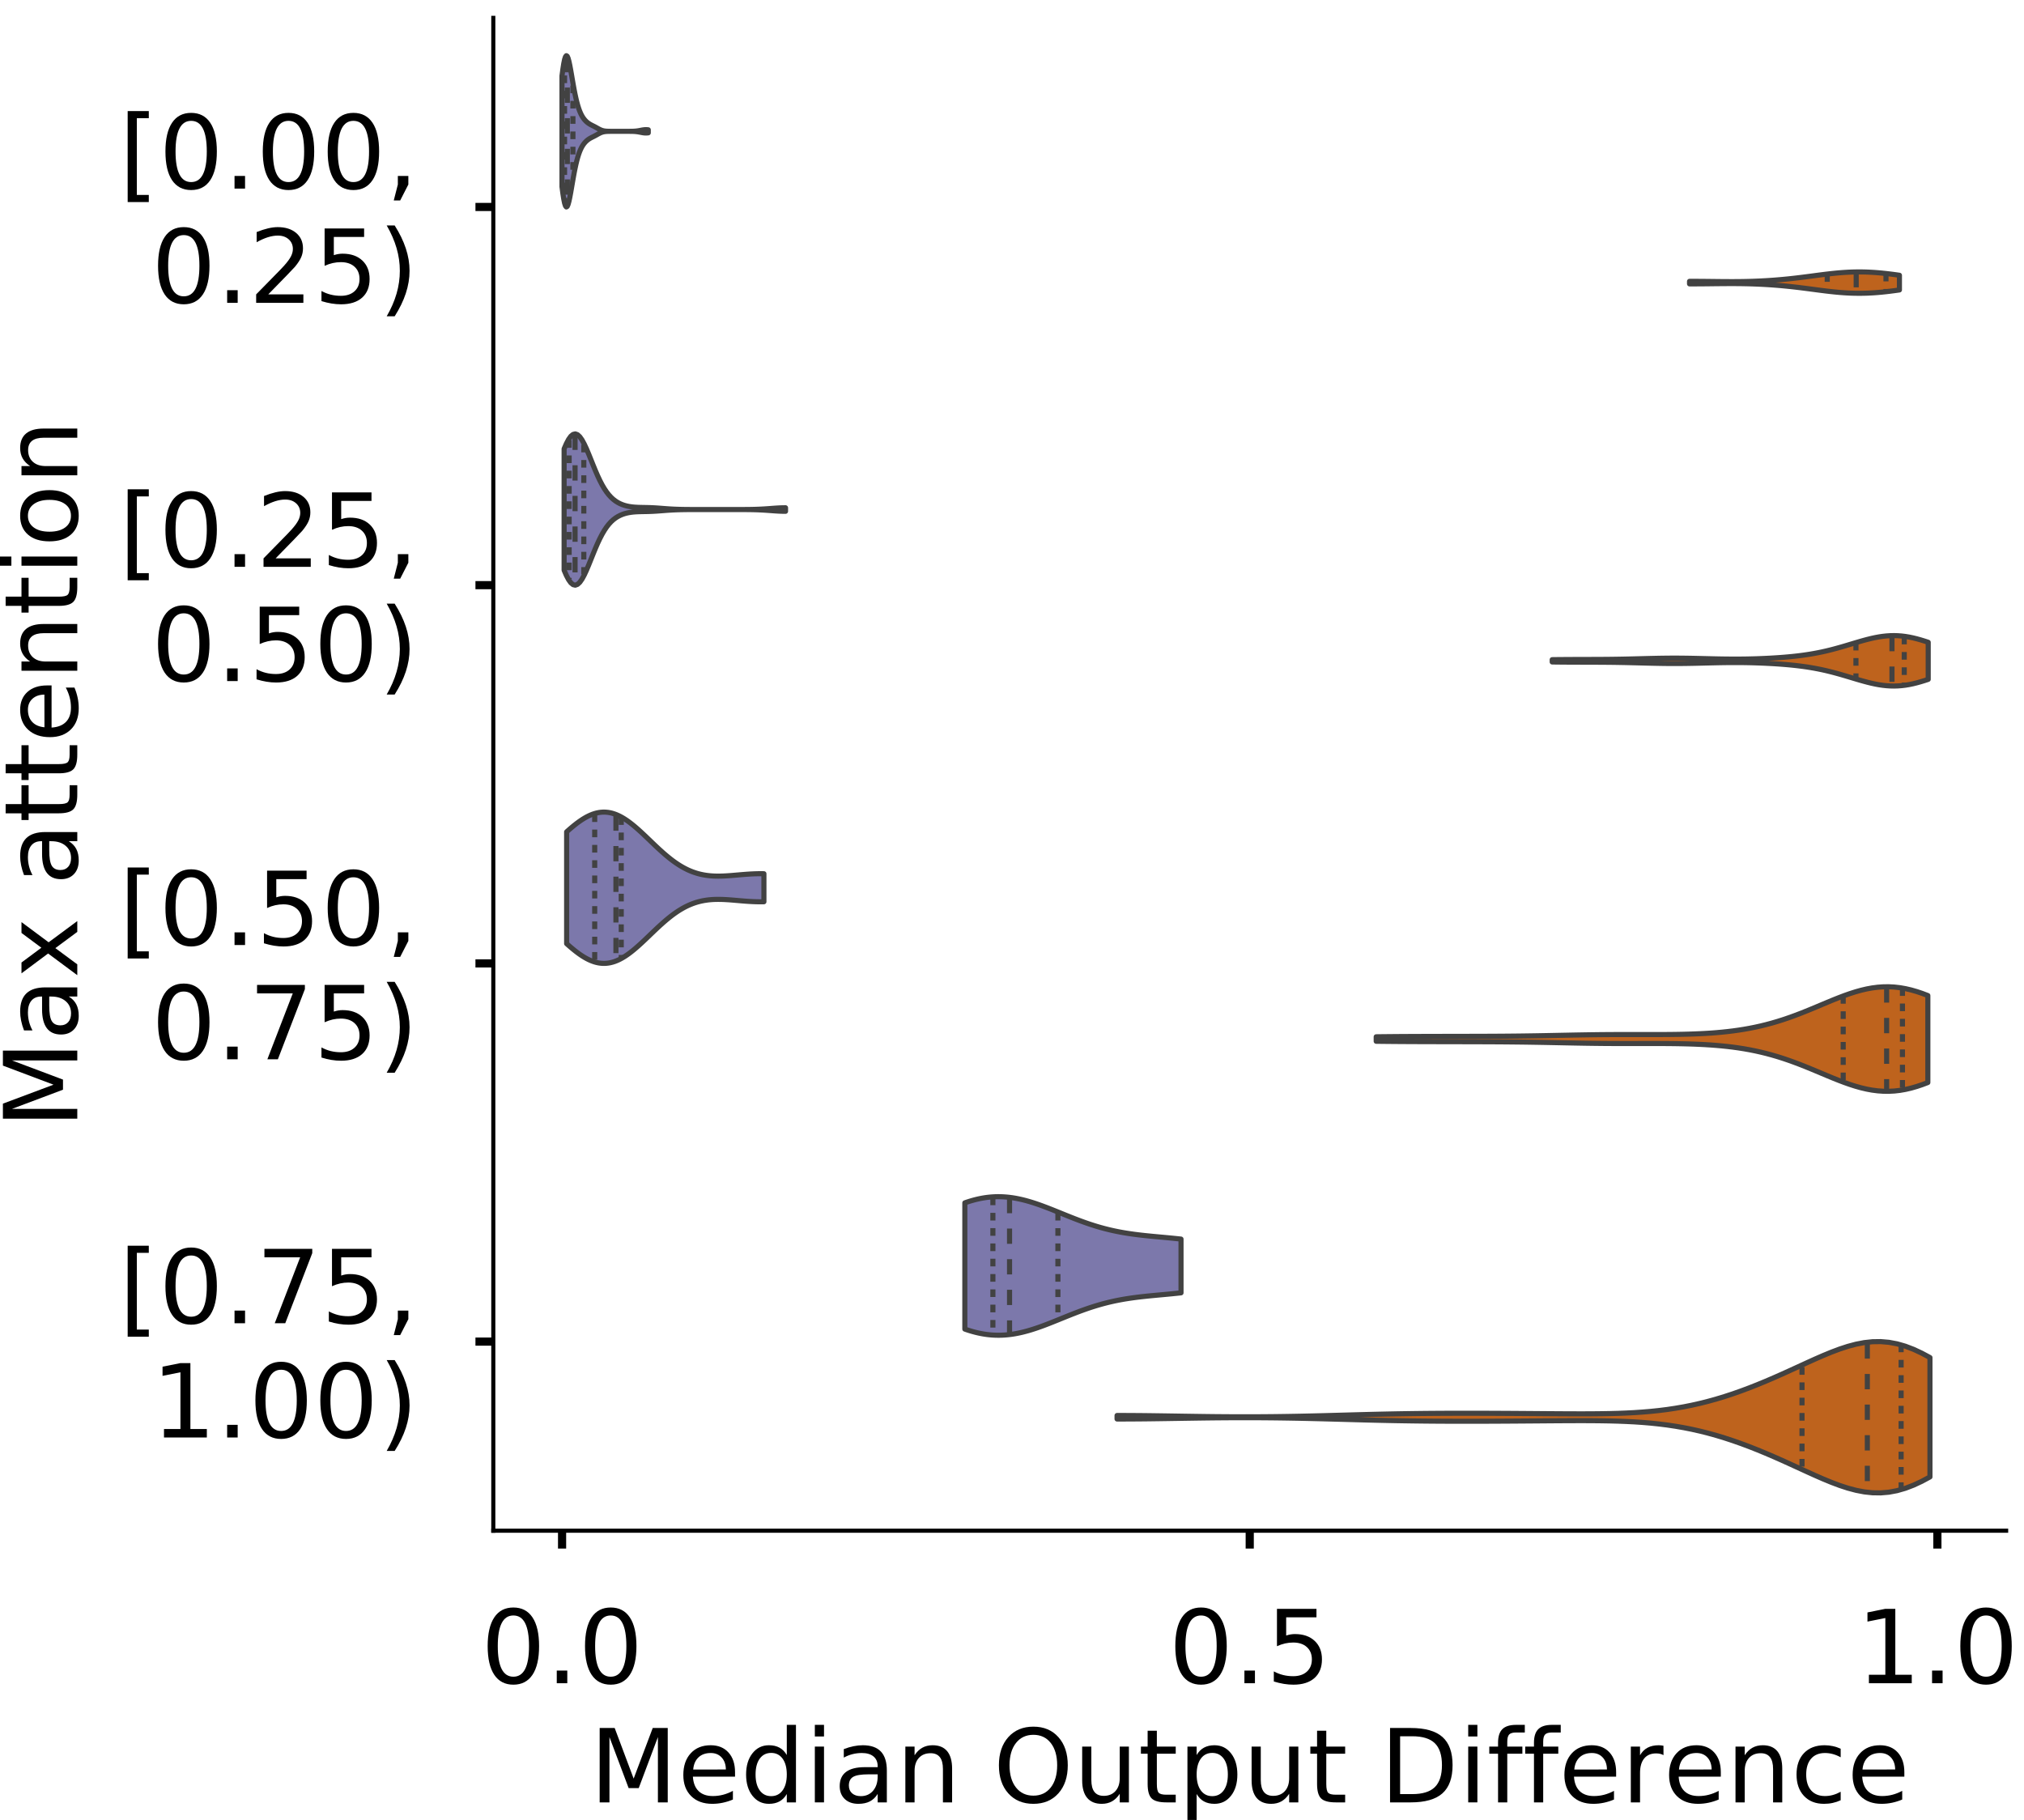 <?xml version="1.0" encoding="utf-8" standalone="no"?>
<!DOCTYPE svg PUBLIC "-//W3C//DTD SVG 1.1//EN"
  "http://www.w3.org/Graphics/SVG/1.1/DTD/svg11.dtd">
<!-- Created with matplotlib (https://matplotlib.org/) -->
<svg height="356.753pt" version="1.1" viewBox="0 0 396.753 356.753" width="396.753pt" xmlns="http://www.w3.org/2000/svg" xmlns:xlink="http://www.w3.org/1999/xlink">
 <defs>
  <style type="text/css">
*{stroke-linecap:butt;stroke-linejoin:round;}
  </style>
 </defs>
 <g id="figure_1">
  <g id="patch_1">
   <path d="M 0 356.753 
L 396.753 356.753 
L 396.753 0 
L 0 0 
z
" style="fill:#ffffff;"/>
  </g>
  <g id="axes_1">
   <g id="patch_2">
    <path d="M 96.7 300.053 
L 393.253 300.053 
L 393.253 3.5 
L 96.7 3.5 
z
" style="fill:#ffffff;"/>
   </g>
   <g id="PolyCollection_1">
    <defs>
     <path d="M 110.162 -320.15 
L 110.162 -341.874 
L 110.333 -343.173 
L 110.504 -344.27 
L 110.675 -345.103 
L 110.846 -345.632 
L 111.016 -345.839 
L 111.187 -345.735 
L 111.358 -345.351 
L 111.529 -344.733 
L 111.7 -343.938 
L 111.871 -343.024 
L 112.042 -342.046 
L 112.213 -341.05 
L 112.384 -340.073 
L 112.554 -339.144 
L 112.725 -338.28 
L 112.896 -337.492 
L 113.067 -336.783 
L 113.238 -336.154 
L 113.409 -335.6 
L 113.58 -335.116 
L 113.751 -334.693 
L 113.921 -334.326 
L 114.092 -334.007 
L 114.263 -333.728 
L 114.434 -333.485 
L 114.605 -333.271 
L 114.776 -333.083 
L 114.947 -332.915 
L 115.118 -332.767 
L 115.289 -332.634 
L 115.459 -332.515 
L 115.63 -332.409 
L 115.801 -332.312 
L 115.972 -332.222 
L 116.143 -332.136 
L 116.314 -332.051 
L 116.485 -331.965 
L 116.656 -331.875 
L 116.827 -331.782 
L 116.997 -331.687 
L 117.168 -331.59 
L 117.339 -331.496 
L 117.51 -331.406 
L 117.681 -331.324 
L 117.852 -331.253 
L 118.023 -331.192 
L 118.194 -331.142 
L 118.365 -331.103 
L 118.535 -331.074 
L 118.706 -331.053 
L 118.877 -331.038 
L 119.048 -331.028 
L 119.219 -331.021 
L 119.39 -331.017 
L 119.561 -331.015 
L 119.732 -331.013 
L 119.903 -331.013 
L 120.073 -331.012 
L 120.244 -331.012 
L 120.415 -331.012 
L 120.586 -331.012 
L 120.757 -331.012 
L 120.928 -331.012 
L 121.099 -331.012 
L 121.27 -331.012 
L 121.441 -331.012 
L 121.611 -331.012 
L 121.782 -331.012 
L 121.953 -331.012 
L 122.124 -331.012 
L 122.295 -331.012 
L 122.466 -331.012 
L 122.637 -331.012 
L 122.808 -331.012 
L 122.979 -331.012 
L 123.149 -331.013 
L 123.32 -331.013 
L 123.491 -331.014 
L 123.662 -331.016 
L 123.833 -331.019 
L 124.004 -331.023 
L 124.175 -331.029 
L 124.346 -331.038 
L 124.517 -331.05 
L 124.687 -331.066 
L 124.858 -331.085 
L 125.029 -331.11 
L 125.2 -331.137 
L 125.371 -331.168 
L 125.542 -331.201 
L 125.713 -331.235 
L 125.884 -331.266 
L 126.055 -331.294 
L 126.225 -331.317 
L 126.396 -331.332 
L 126.567 -331.34 
L 126.738 -331.338 
L 126.909 -331.328 
L 127.08 -331.31 
L 127.08 -330.714 
L 127.08 -330.714 
L 126.909 -330.696 
L 126.738 -330.686 
L 126.567 -330.684 
L 126.396 -330.691 
L 126.225 -330.707 
L 126.055 -330.729 
L 125.884 -330.757 
L 125.713 -330.789 
L 125.542 -330.822 
L 125.371 -330.855 
L 125.2 -330.886 
L 125.029 -330.914 
L 124.858 -330.938 
L 124.687 -330.958 
L 124.517 -330.974 
L 124.346 -330.986 
L 124.175 -330.995 
L 124.004 -331.001 
L 123.833 -331.005 
L 123.662 -331.008 
L 123.491 -331.009 
L 123.32 -331.01 
L 123.149 -331.011 
L 122.979 -331.011 
L 122.808 -331.012 
L 122.637 -331.012 
L 122.466 -331.012 
L 122.295 -331.012 
L 122.124 -331.012 
L 121.953 -331.012 
L 121.782 -331.012 
L 121.611 -331.012 
L 121.441 -331.012 
L 121.27 -331.012 
L 121.099 -331.012 
L 120.928 -331.012 
L 120.757 -331.012 
L 120.586 -331.012 
L 120.415 -331.012 
L 120.244 -331.012 
L 120.073 -331.011 
L 119.903 -331.011 
L 119.732 -331.01 
L 119.561 -331.009 
L 119.39 -331.006 
L 119.219 -331.002 
L 119.048 -330.996 
L 118.877 -330.986 
L 118.706 -330.971 
L 118.535 -330.95 
L 118.365 -330.921 
L 118.194 -330.882 
L 118.023 -330.832 
L 117.852 -330.771 
L 117.681 -330.699 
L 117.51 -330.617 
L 117.339 -330.528 
L 117.168 -330.434 
L 116.997 -330.337 
L 116.827 -330.241 
L 116.656 -330.149 
L 116.485 -330.059 
L 116.314 -329.973 
L 116.143 -329.888 
L 115.972 -329.802 
L 115.801 -329.712 
L 115.63 -329.615 
L 115.459 -329.508 
L 115.289 -329.39 
L 115.118 -329.257 
L 114.947 -329.108 
L 114.776 -328.941 
L 114.605 -328.752 
L 114.434 -328.539 
L 114.263 -328.295 
L 114.092 -328.017 
L 113.921 -327.697 
L 113.751 -327.33 
L 113.58 -326.908 
L 113.409 -326.423 
L 113.238 -325.87 
L 113.067 -325.24 
L 112.896 -324.532 
L 112.725 -323.744 
L 112.554 -322.88 
L 112.384 -321.95 
L 112.213 -320.974 
L 112.042 -319.978 
L 111.871 -318.999 
L 111.7 -318.085 
L 111.529 -317.29 
L 111.358 -316.673 
L 111.187 -316.288 
L 111.016 -316.184 
L 110.846 -316.392 
L 110.675 -316.92 
L 110.504 -317.754 
L 110.333 -318.851 
L 110.162 -320.15 
z
" id="mf2795d83b1" style="stroke:#424242;"/>
    </defs>
    <g clip-path="url(#p1a548fd6fb)">
     <use style="fill:#7c78ab;stroke:#424242;" x="0" xlink:href="#mf2795d83b1" y="356.753"/>
    </g>
   </g>
   <g id="PolyCollection_2">
    <defs>
     <path d="M 331.19 -301.108 
L 331.19 -301.605 
L 331.606 -301.605 
L 332.022 -301.605 
L 332.437 -301.604 
L 332.853 -301.602 
L 333.268 -301.6 
L 333.684 -301.597 
L 334.1 -301.593 
L 334.515 -301.589 
L 334.931 -301.585 
L 335.347 -301.58 
L 335.762 -301.575 
L 336.178 -301.57 
L 336.593 -301.566 
L 337.009 -301.561 
L 337.425 -301.557 
L 337.84 -301.554 
L 338.256 -301.551 
L 338.671 -301.549 
L 339.087 -301.548 
L 339.503 -301.547 
L 339.918 -301.548 
L 340.334 -301.55 
L 340.749 -301.553 
L 341.165 -301.558 
L 341.581 -301.563 
L 341.996 -301.571 
L 342.412 -301.579 
L 342.827 -301.59 
L 343.243 -301.601 
L 343.659 -301.615 
L 344.074 -301.63 
L 344.49 -301.647 
L 344.905 -301.665 
L 345.321 -301.685 
L 345.737 -301.707 
L 346.152 -301.73 
L 346.568 -301.755 
L 346.983 -301.782 
L 347.399 -301.811 
L 347.815 -301.842 
L 348.23 -301.874 
L 348.646 -301.908 
L 349.061 -301.944 
L 349.477 -301.981 
L 349.893 -302.021 
L 350.308 -302.062 
L 350.724 -302.105 
L 351.14 -302.149 
L 351.555 -302.195 
L 351.971 -302.243 
L 352.386 -302.291 
L 352.802 -302.342 
L 353.218 -302.393 
L 353.633 -302.446 
L 354.049 -302.499 
L 354.464 -302.553 
L 354.88 -302.607 
L 355.296 -302.662 
L 355.711 -302.717 
L 356.127 -302.772 
L 356.542 -302.826 
L 356.958 -302.88 
L 357.374 -302.932 
L 357.789 -302.984 
L 358.205 -303.034 
L 358.62 -303.082 
L 359.036 -303.128 
L 359.452 -303.172 
L 359.867 -303.214 
L 360.283 -303.252 
L 360.698 -303.288 
L 361.114 -303.32 
L 361.53 -303.35 
L 361.945 -303.375 
L 362.361 -303.397 
L 362.776 -303.416 
L 363.192 -303.43 
L 363.608 -303.44 
L 364.023 -303.446 
L 364.439 -303.449 
L 364.855 -303.447 
L 365.27 -303.441 
L 365.686 -303.431 
L 366.101 -303.417 
L 366.517 -303.398 
L 366.933 -303.376 
L 367.348 -303.351 
L 367.764 -303.321 
L 368.179 -303.288 
L 368.595 -303.251 
L 369.011 -303.211 
L 369.426 -303.168 
L 369.842 -303.122 
L 370.257 -303.074 
L 370.673 -303.023 
L 371.089 -302.969 
L 371.504 -302.914 
L 371.92 -302.857 
L 372.335 -302.798 
L 372.335 -299.915 
L 372.335 -299.915 
L 371.92 -299.856 
L 371.504 -299.799 
L 371.089 -299.744 
L 370.673 -299.69 
L 370.257 -299.639 
L 369.842 -299.591 
L 369.426 -299.545 
L 369.011 -299.502 
L 368.595 -299.462 
L 368.179 -299.425 
L 367.764 -299.392 
L 367.348 -299.362 
L 366.933 -299.337 
L 366.517 -299.315 
L 366.101 -299.296 
L 365.686 -299.282 
L 365.27 -299.272 
L 364.855 -299.266 
L 364.439 -299.264 
L 364.023 -299.267 
L 363.608 -299.273 
L 363.192 -299.283 
L 362.776 -299.297 
L 362.361 -299.316 
L 361.945 -299.338 
L 361.53 -299.363 
L 361.114 -299.393 
L 360.698 -299.425 
L 360.283 -299.461 
L 359.867 -299.499 
L 359.452 -299.541 
L 359.036 -299.585 
L 358.62 -299.631 
L 358.205 -299.679 
L 357.789 -299.729 
L 357.374 -299.781 
L 356.958 -299.833 
L 356.542 -299.887 
L 356.127 -299.941 
L 355.711 -299.996 
L 355.296 -300.051 
L 354.88 -300.106 
L 354.464 -300.16 
L 354.049 -300.214 
L 353.633 -300.267 
L 353.218 -300.32 
L 352.802 -300.371 
L 352.386 -300.422 
L 351.971 -300.47 
L 351.555 -300.518 
L 351.14 -300.564 
L 350.724 -300.608 
L 350.308 -300.651 
L 349.893 -300.692 
L 349.477 -300.732 
L 349.061 -300.769 
L 348.646 -300.805 
L 348.23 -300.839 
L 347.815 -300.871 
L 347.399 -300.902 
L 346.983 -300.931 
L 346.568 -300.958 
L 346.152 -300.983 
L 345.737 -301.006 
L 345.321 -301.028 
L 344.905 -301.048 
L 344.49 -301.066 
L 344.074 -301.083 
L 343.659 -301.098 
L 343.243 -301.112 
L 342.827 -301.123 
L 342.412 -301.134 
L 341.996 -301.142 
L 341.581 -301.15 
L 341.165 -301.155 
L 340.749 -301.16 
L 340.334 -301.163 
L 339.918 -301.165 
L 339.503 -301.166 
L 339.087 -301.165 
L 338.671 -301.164 
L 338.256 -301.162 
L 337.84 -301.159 
L 337.425 -301.156 
L 337.009 -301.152 
L 336.593 -301.147 
L 336.178 -301.143 
L 335.762 -301.138 
L 335.347 -301.133 
L 334.931 -301.128 
L 334.515 -301.124 
L 334.1 -301.12 
L 333.684 -301.116 
L 333.268 -301.113 
L 332.853 -301.111 
L 332.437 -301.109 
L 332.022 -301.108 
L 331.606 -301.108 
L 331.19 -301.108 
z
" id="m3e26c1833a" style="stroke:#424242;"/>
    </defs>
    <g clip-path="url(#p1a548fd6fb)">
     <use style="fill:#be631d;stroke:#424242;" x="0" xlink:href="#m3e26c1833a" y="356.753"/>
    </g>
   </g>
   <g id="PolyCollection_3">
    <defs>
     <path d="M 110.58 -244.975 
L 110.58 -268.772 
L 111.019 -269.786 
L 111.457 -270.619 
L 111.896 -271.232 
L 112.334 -271.597 
L 112.773 -271.701 
L 113.211 -271.544 
L 113.649 -271.14 
L 114.088 -270.517 
L 114.526 -269.712 
L 114.965 -268.767 
L 115.403 -267.729 
L 115.842 -266.643 
L 116.28 -265.55 
L 116.718 -264.485 
L 117.157 -263.477 
L 117.595 -262.545 
L 118.034 -261.703 
L 118.472 -260.956 
L 118.91 -260.304 
L 119.349 -259.743 
L 119.787 -259.267 
L 120.226 -258.866 
L 120.664 -258.531 
L 121.103 -258.254 
L 121.541 -258.026 
L 121.979 -257.84 
L 122.418 -257.69 
L 122.856 -257.572 
L 123.295 -257.48 
L 123.733 -257.411 
L 124.172 -257.361 
L 124.61 -257.326 
L 125.048 -257.304 
L 125.487 -257.29 
L 125.925 -257.28 
L 126.364 -257.273 
L 126.802 -257.265 
L 127.24 -257.253 
L 127.679 -257.237 
L 128.117 -257.217 
L 128.556 -257.191 
L 128.994 -257.162 
L 129.433 -257.129 
L 129.871 -257.095 
L 130.309 -257.062 
L 130.748 -257.029 
L 131.186 -256.999 
L 131.625 -256.973 
L 132.063 -256.95 
L 132.501 -256.931 
L 132.94 -256.916 
L 133.378 -256.904 
L 133.817 -256.895 
L 134.255 -256.888 
L 134.694 -256.883 
L 135.132 -256.88 
L 135.57 -256.877 
L 136.009 -256.876 
L 136.447 -256.875 
L 136.886 -256.874 
L 137.324 -256.874 
L 137.763 -256.874 
L 138.201 -256.874 
L 138.639 -256.874 
L 139.078 -256.874 
L 139.516 -256.874 
L 139.955 -256.874 
L 140.393 -256.874 
L 140.831 -256.874 
L 141.27 -256.874 
L 141.708 -256.874 
L 142.147 -256.874 
L 142.585 -256.874 
L 143.024 -256.874 
L 143.462 -256.874 
L 143.9 -256.874 
L 144.339 -256.874 
L 144.777 -256.875 
L 145.216 -256.876 
L 145.654 -256.878 
L 146.093 -256.88 
L 146.531 -256.884 
L 146.969 -256.889 
L 147.408 -256.896 
L 147.846 -256.906 
L 148.285 -256.919 
L 148.723 -256.935 
L 149.161 -256.955 
L 149.6 -256.978 
L 150.038 -257.005 
L 150.477 -257.035 
L 150.915 -257.067 
L 151.354 -257.1 
L 151.792 -257.132 
L 152.23 -257.161 
L 152.669 -257.186 
L 153.107 -257.205 
L 153.546 -257.216 
L 153.984 -257.22 
L 153.984 -256.527 
L 153.984 -256.527 
L 153.546 -256.531 
L 153.107 -256.542 
L 152.669 -256.561 
L 152.23 -256.586 
L 151.792 -256.615 
L 151.354 -256.647 
L 150.915 -256.68 
L 150.477 -256.712 
L 150.038 -256.742 
L 149.6 -256.769 
L 149.161 -256.792 
L 148.723 -256.812 
L 148.285 -256.828 
L 147.846 -256.841 
L 147.408 -256.851 
L 146.969 -256.858 
L 146.531 -256.863 
L 146.093 -256.867 
L 145.654 -256.869 
L 145.216 -256.871 
L 144.777 -256.872 
L 144.339 -256.873 
L 143.9 -256.873 
L 143.462 -256.873 
L 143.024 -256.873 
L 142.585 -256.873 
L 142.147 -256.873 
L 141.708 -256.873 
L 141.27 -256.873 
L 140.831 -256.873 
L 140.393 -256.873 
L 139.955 -256.873 
L 139.516 -256.873 
L 139.078 -256.873 
L 138.639 -256.873 
L 138.201 -256.873 
L 137.763 -256.873 
L 137.324 -256.873 
L 136.886 -256.873 
L 136.447 -256.872 
L 136.009 -256.871 
L 135.57 -256.87 
L 135.132 -256.867 
L 134.694 -256.864 
L 134.255 -256.859 
L 133.817 -256.852 
L 133.378 -256.843 
L 132.94 -256.831 
L 132.501 -256.816 
L 132.063 -256.797 
L 131.625 -256.774 
L 131.186 -256.748 
L 130.748 -256.718 
L 130.309 -256.685 
L 129.871 -256.652 
L 129.433 -256.618 
L 128.994 -256.585 
L 128.556 -256.556 
L 128.117 -256.53 
L 127.679 -256.51 
L 127.24 -256.494 
L 126.802 -256.482 
L 126.364 -256.474 
L 125.925 -256.467 
L 125.487 -256.457 
L 125.048 -256.443 
L 124.61 -256.421 
L 124.172 -256.386 
L 123.733 -256.336 
L 123.295 -256.267 
L 122.856 -256.175 
L 122.418 -256.057 
L 121.979 -255.907 
L 121.541 -255.721 
L 121.103 -255.493 
L 120.664 -255.216 
L 120.226 -254.881 
L 119.787 -254.48 
L 119.349 -254.004 
L 118.91 -253.443 
L 118.472 -252.791 
L 118.034 -252.044 
L 117.595 -251.202 
L 117.157 -250.27 
L 116.718 -249.262 
L 116.28 -248.197 
L 115.842 -247.104 
L 115.403 -246.018 
L 114.965 -244.98 
L 114.526 -244.035 
L 114.088 -243.23 
L 113.649 -242.607 
L 113.211 -242.203 
L 112.773 -242.046 
L 112.334 -242.15 
L 111.896 -242.515 
L 111.457 -243.128 
L 111.019 -243.961 
L 110.58 -244.975 
z
" id="m9be6eee957" style="stroke:#424242;"/>
    </defs>
    <g clip-path="url(#p1a548fd6fb)">
     <use style="fill:#7c78ab;stroke:#424242;" x="0" xlink:href="#m9be6eee957" y="356.753"/>
    </g>
   </g>
   <g id="PolyCollection_4">
    <defs>
     <path d="M 304.268 -226.991 
L 304.268 -227.445 
L 305.013 -227.454 
L 305.757 -227.461 
L 306.502 -227.467 
L 307.246 -227.472 
L 307.991 -227.476 
L 308.735 -227.479 
L 309.48 -227.482 
L 310.224 -227.484 
L 310.969 -227.485 
L 311.713 -227.487 
L 312.458 -227.489 
L 313.202 -227.492 
L 313.947 -227.496 
L 314.692 -227.501 
L 315.436 -227.508 
L 316.181 -227.517 
L 316.925 -227.528 
L 317.67 -227.54 
L 318.414 -227.554 
L 319.159 -227.57 
L 319.903 -227.588 
L 320.648 -227.607 
L 321.392 -227.626 
L 322.137 -227.645 
L 322.881 -227.665 
L 323.626 -227.683 
L 324.37 -227.7 
L 325.115 -227.715 
L 325.859 -227.727 
L 326.604 -227.736 
L 327.348 -227.742 
L 328.093 -227.745 
L 328.837 -227.744 
L 329.582 -227.739 
L 330.327 -227.731 
L 331.071 -227.72 
L 331.816 -227.707 
L 332.56 -227.691 
L 333.305 -227.674 
L 334.049 -227.655 
L 334.794 -227.637 
L 335.538 -227.619 
L 336.283 -227.602 
L 337.027 -227.587 
L 337.772 -227.575 
L 338.516 -227.565 
L 339.261 -227.559 
L 340.005 -227.556 
L 340.75 -227.557 
L 341.494 -227.563 
L 342.239 -227.573 
L 342.983 -227.587 
L 343.728 -227.605 
L 344.472 -227.628 
L 345.217 -227.655 
L 345.962 -227.687 
L 346.706 -227.723 
L 347.451 -227.764 
L 348.195 -227.81 
L 348.94 -227.861 
L 349.684 -227.918 
L 350.429 -227.982 
L 351.173 -228.052 
L 351.918 -228.13 
L 352.662 -228.217 
L 353.407 -228.313 
L 354.151 -228.42 
L 354.896 -228.537 
L 355.64 -228.666 
L 356.385 -228.807 
L 357.129 -228.961 
L 357.874 -229.127 
L 358.618 -229.305 
L 359.363 -229.495 
L 360.107 -229.696 
L 360.852 -229.905 
L 361.597 -230.122 
L 362.341 -230.345 
L 363.086 -230.569 
L 363.83 -230.792 
L 364.575 -231.011 
L 365.319 -231.222 
L 366.064 -231.42 
L 366.808 -231.603 
L 367.553 -231.765 
L 368.297 -231.904 
L 369.042 -232.015 
L 369.786 -232.097 
L 370.531 -232.145 
L 371.275 -232.16 
L 372.02 -232.139 
L 372.764 -232.083 
L 373.509 -231.993 
L 374.253 -231.869 
L 374.998 -231.715 
L 375.742 -231.532 
L 376.487 -231.325 
L 377.232 -231.098 
L 377.976 -230.854 
L 377.976 -223.582 
L 377.976 -223.582 
L 377.232 -223.339 
L 376.487 -223.111 
L 375.742 -222.904 
L 374.998 -222.722 
L 374.253 -222.567 
L 373.509 -222.443 
L 372.764 -222.353 
L 372.02 -222.297 
L 371.275 -222.276 
L 370.531 -222.291 
L 369.786 -222.34 
L 369.042 -222.421 
L 368.297 -222.533 
L 367.553 -222.671 
L 366.808 -222.834 
L 366.064 -223.016 
L 365.319 -223.215 
L 364.575 -223.425 
L 363.83 -223.644 
L 363.086 -223.868 
L 362.341 -224.092 
L 361.597 -224.314 
L 360.852 -224.531 
L 360.107 -224.741 
L 359.363 -224.941 
L 358.618 -225.131 
L 357.874 -225.31 
L 357.129 -225.476 
L 356.385 -225.629 
L 355.64 -225.77 
L 354.896 -225.899 
L 354.151 -226.017 
L 353.407 -226.123 
L 352.662 -226.219 
L 351.918 -226.306 
L 351.173 -226.384 
L 350.429 -226.455 
L 349.684 -226.518 
L 348.94 -226.575 
L 348.195 -226.626 
L 347.451 -226.672 
L 346.706 -226.713 
L 345.962 -226.75 
L 345.217 -226.781 
L 344.472 -226.808 
L 343.728 -226.831 
L 342.983 -226.85 
L 342.239 -226.864 
L 341.494 -226.874 
L 340.75 -226.879 
L 340.005 -226.88 
L 339.261 -226.878 
L 338.516 -226.871 
L 337.772 -226.862 
L 337.027 -226.849 
L 336.283 -226.834 
L 335.538 -226.817 
L 334.794 -226.799 
L 334.049 -226.781 
L 333.305 -226.763 
L 332.56 -226.745 
L 331.816 -226.729 
L 331.071 -226.716 
L 330.327 -226.705 
L 329.582 -226.697 
L 328.837 -226.692 
L 328.093 -226.691 
L 327.348 -226.694 
L 326.604 -226.7 
L 325.859 -226.709 
L 325.115 -226.722 
L 324.37 -226.737 
L 323.626 -226.753 
L 322.881 -226.772 
L 322.137 -226.791 
L 321.392 -226.81 
L 320.648 -226.83 
L 319.903 -226.848 
L 319.159 -226.866 
L 318.414 -226.882 
L 317.67 -226.896 
L 316.925 -226.909 
L 316.181 -226.919 
L 315.436 -226.928 
L 314.692 -226.935 
L 313.947 -226.94 
L 313.202 -226.944 
L 312.458 -226.947 
L 311.713 -226.949 
L 310.969 -226.951 
L 310.224 -226.953 
L 309.48 -226.955 
L 308.735 -226.957 
L 307.991 -226.96 
L 307.246 -226.964 
L 306.502 -226.969 
L 305.757 -226.975 
L 305.013 -226.983 
L 304.268 -226.991 
z
" id="m872a655381" style="stroke:#424242;"/>
    </defs>
    <g clip-path="url(#p1a548fd6fb)">
     <use style="fill:#be631d;stroke:#424242;" x="0" xlink:href="#m872a655381" y="356.753"/>
    </g>
   </g>
   <g id="PolyCollection_5">
    <defs>
     <path d="M 111.074 -171.774 
L 111.074 -193.696 
L 111.465 -194.044 
L 111.855 -194.383 
L 112.246 -194.712 
L 112.637 -195.029 
L 113.027 -195.334 
L 113.418 -195.624 
L 113.808 -195.898 
L 114.199 -196.156 
L 114.59 -196.395 
L 114.98 -196.615 
L 115.371 -196.814 
L 115.761 -196.992 
L 116.152 -197.147 
L 116.543 -197.278 
L 116.933 -197.385 
L 117.324 -197.468 
L 117.715 -197.525 
L 118.105 -197.557 
L 118.496 -197.563 
L 118.886 -197.543 
L 119.277 -197.497 
L 119.668 -197.425 
L 120.058 -197.328 
L 120.449 -197.205 
L 120.839 -197.059 
L 121.23 -196.889 
L 121.621 -196.696 
L 122.011 -196.481 
L 122.402 -196.245 
L 122.792 -195.99 
L 123.183 -195.716 
L 123.574 -195.425 
L 123.964 -195.119 
L 124.355 -194.799 
L 124.745 -194.466 
L 125.136 -194.123 
L 125.527 -193.77 
L 125.917 -193.409 
L 126.308 -193.042 
L 126.699 -192.671 
L 127.089 -192.297 
L 127.48 -191.922 
L 127.87 -191.547 
L 128.261 -191.174 
L 128.652 -190.805 
L 129.042 -190.44 
L 129.433 -190.081 
L 129.823 -189.729 
L 130.214 -189.385 
L 130.605 -189.051 
L 130.995 -188.728 
L 131.386 -188.416 
L 131.776 -188.115 
L 132.167 -187.828 
L 132.558 -187.554 
L 132.948 -187.294 
L 133.339 -187.048 
L 133.73 -186.817 
L 134.12 -186.601 
L 134.511 -186.399 
L 134.901 -186.212 
L 135.292 -186.041 
L 135.683 -185.884 
L 136.073 -185.742 
L 136.464 -185.614 
L 136.854 -185.499 
L 137.245 -185.399 
L 137.636 -185.312 
L 138.026 -185.237 
L 138.417 -185.174 
L 138.807 -185.123 
L 139.198 -185.082 
L 139.589 -185.052 
L 139.979 -185.031 
L 140.37 -185.018 
L 140.761 -185.014 
L 141.151 -185.017 
L 141.542 -185.026 
L 141.932 -185.042 
L 142.323 -185.062 
L 142.714 -185.086 
L 143.104 -185.113 
L 143.495 -185.143 
L 143.885 -185.176 
L 144.276 -185.209 
L 144.667 -185.243 
L 145.057 -185.277 
L 145.448 -185.31 
L 145.838 -185.341 
L 146.229 -185.371 
L 146.62 -185.399 
L 147.01 -185.423 
L 147.401 -185.444 
L 147.791 -185.462 
L 148.182 -185.475 
L 148.573 -185.485 
L 148.963 -185.489 
L 149.354 -185.489 
L 149.745 -185.484 
L 149.745 -179.987 
L 149.745 -179.987 
L 149.354 -179.982 
L 148.963 -179.981 
L 148.573 -179.986 
L 148.182 -179.995 
L 147.791 -180.008 
L 147.401 -180.026 
L 147.01 -180.047 
L 146.62 -180.072 
L 146.229 -180.099 
L 145.838 -180.129 
L 145.448 -180.161 
L 145.057 -180.194 
L 144.667 -180.228 
L 144.276 -180.261 
L 143.885 -180.295 
L 143.495 -180.327 
L 143.104 -180.357 
L 142.714 -180.385 
L 142.323 -180.409 
L 141.932 -180.429 
L 141.542 -180.444 
L 141.151 -180.453 
L 140.761 -180.456 
L 140.37 -180.452 
L 139.979 -180.44 
L 139.589 -180.419 
L 139.198 -180.388 
L 138.807 -180.348 
L 138.417 -180.296 
L 138.026 -180.234 
L 137.636 -180.159 
L 137.245 -180.071 
L 136.854 -179.971 
L 136.464 -179.857 
L 136.073 -179.729 
L 135.683 -179.586 
L 135.292 -179.43 
L 134.901 -179.258 
L 134.511 -179.071 
L 134.12 -178.87 
L 133.73 -178.653 
L 133.339 -178.422 
L 132.948 -178.176 
L 132.558 -177.916 
L 132.167 -177.642 
L 131.776 -177.355 
L 131.386 -177.055 
L 130.995 -176.742 
L 130.605 -176.419 
L 130.214 -176.085 
L 129.823 -175.741 
L 129.433 -175.39 
L 129.042 -175.031 
L 128.652 -174.666 
L 128.261 -174.296 
L 127.87 -173.923 
L 127.48 -173.548 
L 127.089 -173.173 
L 126.699 -172.799 
L 126.308 -172.428 
L 125.917 -172.061 
L 125.527 -171.701 
L 125.136 -171.348 
L 124.745 -171.004 
L 124.355 -170.671 
L 123.964 -170.351 
L 123.574 -170.045 
L 123.183 -169.754 
L 122.792 -169.481 
L 122.402 -169.225 
L 122.011 -168.99 
L 121.621 -168.775 
L 121.23 -168.582 
L 120.839 -168.412 
L 120.449 -168.265 
L 120.058 -168.143 
L 119.668 -168.046 
L 119.277 -167.974 
L 118.886 -167.928 
L 118.496 -167.907 
L 118.105 -167.913 
L 117.715 -167.945 
L 117.324 -168.002 
L 116.933 -168.085 
L 116.543 -168.192 
L 116.152 -168.324 
L 115.761 -168.479 
L 115.371 -168.656 
L 114.98 -168.855 
L 114.59 -169.075 
L 114.199 -169.314 
L 113.808 -169.572 
L 113.418 -169.846 
L 113.027 -170.137 
L 112.637 -170.441 
L 112.246 -170.759 
L 111.855 -171.087 
L 111.465 -171.426 
L 111.074 -171.774 
z
" id="m6c10dd24a9" style="stroke:#424242;"/>
    </defs>
    <g clip-path="url(#p1a548fd6fb)">
     <use style="fill:#7c78ab;stroke:#424242;" x="0" xlink:href="#m6c10dd24a9" y="356.753"/>
    </g>
   </g>
   <g id="PolyCollection_6">
    <defs>
     <path d="M 269.769 -152.639 
L 269.769 -153.521 
L 270.861 -153.534 
L 271.954 -153.545 
L 273.046 -153.555 
L 274.138 -153.564 
L 275.23 -153.571 
L 276.323 -153.577 
L 277.415 -153.582 
L 278.507 -153.586 
L 279.599 -153.589 
L 280.692 -153.592 
L 281.784 -153.595 
L 282.876 -153.597 
L 283.969 -153.599 
L 285.061 -153.601 
L 286.153 -153.603 
L 287.245 -153.605 
L 288.338 -153.608 
L 289.43 -153.611 
L 290.522 -153.614 
L 291.614 -153.618 
L 292.707 -153.624 
L 293.799 -153.63 
L 294.891 -153.638 
L 295.984 -153.647 
L 297.076 -153.658 
L 298.168 -153.671 
L 299.26 -153.686 
L 300.353 -153.702 
L 301.445 -153.72 
L 302.537 -153.74 
L 303.629 -153.761 
L 304.722 -153.783 
L 305.814 -153.805 
L 306.906 -153.827 
L 307.999 -153.849 
L 309.091 -153.87 
L 310.183 -153.889 
L 311.275 -153.907 
L 312.368 -153.922 
L 313.46 -153.935 
L 314.552 -153.945 
L 315.644 -153.953 
L 316.737 -153.958 
L 317.829 -153.961 
L 318.921 -153.962 
L 320.014 -153.962 
L 321.106 -153.96 
L 322.198 -153.959 
L 323.29 -153.957 
L 324.383 -153.957 
L 325.475 -153.96 
L 326.567 -153.965 
L 327.659 -153.975 
L 328.752 -153.989 
L 329.844 -154.009 
L 330.936 -154.037 
L 332.029 -154.073 
L 333.121 -154.119 
L 334.213 -154.175 
L 335.305 -154.243 
L 336.398 -154.325 
L 337.49 -154.422 
L 338.582 -154.536 
L 339.674 -154.667 
L 340.767 -154.818 
L 341.859 -154.99 
L 342.951 -155.184 
L 344.044 -155.402 
L 345.136 -155.644 
L 346.228 -155.912 
L 347.32 -156.206 
L 348.413 -156.526 
L 349.505 -156.871 
L 350.597 -157.241 
L 351.689 -157.633 
L 352.782 -158.047 
L 353.874 -158.478 
L 354.966 -158.923 
L 356.059 -159.377 
L 357.151 -159.837 
L 358.243 -160.294 
L 359.335 -160.745 
L 360.428 -161.18 
L 361.52 -161.595 
L 362.612 -161.98 
L 363.704 -162.329 
L 364.797 -162.636 
L 365.889 -162.893 
L 366.981 -163.095 
L 368.074 -163.236 
L 369.166 -163.314 
L 370.258 -163.325 
L 371.35 -163.268 
L 372.443 -163.143 
L 373.535 -162.952 
L 374.627 -162.699 
L 375.719 -162.386 
L 376.812 -162.02 
L 377.904 -161.607 
L 377.904 -144.552 
L 377.904 -144.552 
L 376.812 -144.14 
L 375.719 -143.774 
L 374.627 -143.461 
L 373.535 -143.207 
L 372.443 -143.016 
L 371.35 -142.892 
L 370.258 -142.835 
L 369.166 -142.846 
L 368.074 -142.924 
L 366.981 -143.065 
L 365.889 -143.267 
L 364.797 -143.524 
L 363.704 -143.83 
L 362.612 -144.18 
L 361.52 -144.565 
L 360.428 -144.979 
L 359.335 -145.415 
L 358.243 -145.865 
L 357.151 -146.323 
L 356.059 -146.782 
L 354.966 -147.237 
L 353.874 -147.682 
L 352.782 -148.113 
L 351.689 -148.526 
L 350.597 -148.919 
L 349.505 -149.289 
L 348.413 -149.634 
L 347.32 -149.954 
L 346.228 -150.248 
L 345.136 -150.515 
L 344.044 -150.758 
L 342.951 -150.976 
L 341.859 -151.17 
L 340.767 -151.342 
L 339.674 -151.493 
L 338.582 -151.624 
L 337.49 -151.737 
L 336.398 -151.834 
L 335.305 -151.916 
L 334.213 -151.985 
L 333.121 -152.041 
L 332.029 -152.087 
L 330.936 -152.123 
L 329.844 -152.15 
L 328.752 -152.171 
L 327.659 -152.185 
L 326.567 -152.195 
L 325.475 -152.2 
L 324.383 -152.202 
L 323.29 -152.202 
L 322.198 -152.201 
L 321.106 -152.2 
L 320.014 -152.198 
L 318.921 -152.198 
L 317.829 -152.199 
L 316.737 -152.202 
L 315.644 -152.207 
L 314.552 -152.214 
L 313.46 -152.225 
L 312.368 -152.238 
L 311.275 -152.253 
L 310.183 -152.271 
L 309.091 -152.29 
L 307.999 -152.311 
L 306.906 -152.332 
L 305.814 -152.355 
L 304.722 -152.377 
L 303.629 -152.399 
L 302.537 -152.42 
L 301.445 -152.439 
L 300.353 -152.457 
L 299.26 -152.474 
L 298.168 -152.489 
L 297.076 -152.501 
L 295.984 -152.512 
L 294.891 -152.522 
L 293.799 -152.53 
L 292.707 -152.536 
L 291.614 -152.541 
L 290.522 -152.545 
L 289.43 -152.549 
L 288.338 -152.552 
L 287.245 -152.554 
L 286.153 -152.556 
L 285.061 -152.558 
L 283.969 -152.56 
L 282.876 -152.563 
L 281.784 -152.565 
L 280.692 -152.567 
L 279.599 -152.57 
L 278.507 -152.574 
L 277.415 -152.578 
L 276.323 -152.583 
L 275.23 -152.589 
L 274.138 -152.596 
L 273.046 -152.605 
L 271.954 -152.615 
L 270.861 -152.626 
L 269.769 -152.639 
z
" id="m0cccbc9455" style="stroke:#424242;"/>
    </defs>
    <g clip-path="url(#p1a548fd6fb)">
     <use style="fill:#be631d;stroke:#424242;" x="0" xlink:href="#m0cccbc9455" y="356.753"/>
    </g>
   </g>
   <g id="PolyCollection_7">
    <defs>
     <path d="M 189.132 -96.223 
L 189.132 -120.971 
L 189.56 -121.118 
L 189.988 -121.256 
L 190.416 -121.386 
L 190.844 -121.506 
L 191.272 -121.617 
L 191.7 -121.718 
L 192.128 -121.81 
L 192.556 -121.892 
L 192.984 -121.963 
L 193.412 -122.025 
L 193.84 -122.075 
L 194.268 -122.116 
L 194.696 -122.146 
L 195.124 -122.166 
L 195.552 -122.175 
L 195.98 -122.173 
L 196.408 -122.162 
L 196.836 -122.14 
L 197.264 -122.108 
L 197.692 -122.067 
L 198.121 -122.015 
L 198.549 -121.955 
L 198.977 -121.885 
L 199.405 -121.806 
L 199.833 -121.718 
L 200.261 -121.622 
L 200.689 -121.519 
L 201.117 -121.407 
L 201.545 -121.288 
L 201.973 -121.163 
L 202.401 -121.031 
L 202.829 -120.893 
L 203.257 -120.75 
L 203.685 -120.602 
L 204.113 -120.448 
L 204.541 -120.291 
L 204.969 -120.13 
L 205.397 -119.966 
L 205.825 -119.799 
L 206.253 -119.63 
L 206.681 -119.459 
L 207.109 -119.287 
L 207.537 -119.114 
L 207.965 -118.94 
L 208.393 -118.766 
L 208.822 -118.593 
L 209.25 -118.421 
L 209.678 -118.25 
L 210.106 -118.08 
L 210.534 -117.912 
L 210.962 -117.747 
L 211.39 -117.585 
L 211.818 -117.425 
L 212.246 -117.268 
L 212.674 -117.115 
L 213.102 -116.966 
L 213.53 -116.82 
L 213.958 -116.679 
L 214.386 -116.542 
L 214.814 -116.409 
L 215.242 -116.281 
L 215.67 -116.157 
L 216.098 -116.038 
L 216.526 -115.924 
L 216.954 -115.814 
L 217.382 -115.709 
L 217.81 -115.609 
L 218.238 -115.513 
L 218.666 -115.422 
L 219.095 -115.335 
L 219.523 -115.252 
L 219.951 -115.174 
L 220.379 -115.099 
L 220.807 -115.028 
L 221.235 -114.961 
L 221.663 -114.898 
L 222.091 -114.838 
L 222.519 -114.78 
L 222.947 -114.726 
L 223.375 -114.674 
L 223.803 -114.625 
L 224.231 -114.577 
L 224.659 -114.532 
L 225.087 -114.488 
L 225.515 -114.446 
L 225.943 -114.404 
L 226.371 -114.364 
L 226.799 -114.324 
L 227.227 -114.284 
L 227.655 -114.245 
L 228.083 -114.206 
L 228.511 -114.166 
L 228.939 -114.126 
L 229.367 -114.085 
L 229.796 -114.044 
L 230.224 -114.001 
L 230.652 -113.957 
L 231.08 -113.912 
L 231.508 -113.866 
L 231.508 -103.328 
L 231.508 -103.328 
L 231.08 -103.281 
L 230.652 -103.236 
L 230.224 -103.193 
L 229.796 -103.15 
L 229.367 -103.108 
L 228.939 -103.068 
L 228.511 -103.028 
L 228.083 -102.988 
L 227.655 -102.949 
L 227.227 -102.909 
L 226.799 -102.87 
L 226.371 -102.83 
L 225.943 -102.79 
L 225.515 -102.748 
L 225.087 -102.706 
L 224.659 -102.662 
L 224.231 -102.616 
L 223.803 -102.569 
L 223.375 -102.519 
L 222.947 -102.468 
L 222.519 -102.413 
L 222.091 -102.356 
L 221.663 -102.296 
L 221.235 -102.232 
L 220.807 -102.165 
L 220.379 -102.095 
L 219.951 -102.02 
L 219.523 -101.942 
L 219.095 -101.859 
L 218.666 -101.772 
L 218.238 -101.681 
L 217.81 -101.585 
L 217.382 -101.485 
L 216.954 -101.379 
L 216.526 -101.27 
L 216.098 -101.155 
L 215.67 -101.036 
L 215.242 -100.913 
L 214.814 -100.784 
L 214.386 -100.652 
L 213.958 -100.515 
L 213.53 -100.373 
L 213.102 -100.228 
L 212.674 -100.078 
L 212.246 -99.925 
L 211.818 -99.769 
L 211.39 -99.609 
L 210.962 -99.447 
L 210.534 -99.281 
L 210.106 -99.114 
L 209.678 -98.944 
L 209.25 -98.773 
L 208.822 -98.601 
L 208.393 -98.427 
L 207.965 -98.254 
L 207.537 -98.08 
L 207.109 -97.907 
L 206.681 -97.735 
L 206.253 -97.564 
L 205.825 -97.394 
L 205.397 -97.228 
L 204.969 -97.063 
L 204.541 -96.902 
L 204.113 -96.745 
L 203.685 -96.592 
L 203.257 -96.444 
L 202.829 -96.3 
L 202.401 -96.163 
L 201.973 -96.031 
L 201.545 -95.905 
L 201.117 -95.787 
L 200.689 -95.675 
L 200.261 -95.571 
L 199.833 -95.475 
L 199.405 -95.388 
L 198.977 -95.309 
L 198.549 -95.239 
L 198.121 -95.178 
L 197.692 -95.127 
L 197.264 -95.085 
L 196.836 -95.053 
L 196.408 -95.032 
L 195.98 -95.02 
L 195.552 -95.019 
L 195.124 -95.028 
L 194.696 -95.048 
L 194.268 -95.078 
L 193.84 -95.118 
L 193.412 -95.169 
L 192.984 -95.23 
L 192.556 -95.302 
L 192.128 -95.384 
L 191.7 -95.475 
L 191.272 -95.577 
L 190.844 -95.688 
L 190.416 -95.808 
L 189.988 -95.938 
L 189.56 -96.076 
L 189.132 -96.223 
z
" id="m643138d56f" style="stroke:#424242;"/>
    </defs>
    <g clip-path="url(#p1a548fd6fb)">
     <use style="fill:#7c78ab;stroke:#424242;" x="0" xlink:href="#m643138d56f" y="356.753"/>
    </g>
   </g>
   <g id="PolyCollection_8">
    <defs>
     <path d="M 218.971 -78.598 
L 218.971 -79.285 
L 220.58 -79.283 
L 222.19 -79.275 
L 223.799 -79.262 
L 225.409 -79.245 
L 227.018 -79.223 
L 228.628 -79.199 
L 230.238 -79.174 
L 231.847 -79.148 
L 233.457 -79.123 
L 235.066 -79.099 
L 236.676 -79.077 
L 238.285 -79.059 
L 239.895 -79.045 
L 241.505 -79.035 
L 243.114 -79.03 
L 244.724 -79.03 
L 246.333 -79.034 
L 247.943 -79.044 
L 249.552 -79.059 
L 251.162 -79.079 
L 252.771 -79.104 
L 254.381 -79.133 
L 255.991 -79.167 
L 257.6 -79.204 
L 259.21 -79.244 
L 260.819 -79.287 
L 262.429 -79.331 
L 264.038 -79.375 
L 265.648 -79.42 
L 267.258 -79.463 
L 268.867 -79.504 
L 270.477 -79.542 
L 272.086 -79.577 
L 273.696 -79.609 
L 275.305 -79.636 
L 276.915 -79.66 
L 278.524 -79.68 
L 280.134 -79.696 
L 281.744 -79.708 
L 283.353 -79.717 
L 284.963 -79.723 
L 286.572 -79.725 
L 288.182 -79.725 
L 289.791 -79.723 
L 291.401 -79.718 
L 293.011 -79.712 
L 294.62 -79.703 
L 296.23 -79.694 
L 297.839 -79.683 
L 299.449 -79.671 
L 301.058 -79.659 
L 302.668 -79.646 
L 304.277 -79.634 
L 305.887 -79.623 
L 307.497 -79.615 
L 309.106 -79.61 
L 310.716 -79.61 
L 312.325 -79.617 
L 313.935 -79.634 
L 315.544 -79.662 
L 317.154 -79.705 
L 318.764 -79.767 
L 320.373 -79.849 
L 321.983 -79.957 
L 323.592 -80.093 
L 325.202 -80.261 
L 326.811 -80.463 
L 328.421 -80.703 
L 330.03 -80.982 
L 331.64 -81.303 
L 333.25 -81.665 
L 334.859 -82.071 
L 336.469 -82.518 
L 338.078 -83.007 
L 339.688 -83.536 
L 341.297 -84.102 
L 342.907 -84.704 
L 344.517 -85.339 
L 346.126 -86.003 
L 347.736 -86.694 
L 349.345 -87.406 
L 350.955 -88.135 
L 352.564 -88.873 
L 354.174 -89.611 
L 355.783 -90.339 
L 357.393 -91.042 
L 359.003 -91.705 
L 360.612 -92.31 
L 362.222 -92.836 
L 363.831 -93.264 
L 365.441 -93.573 
L 367.05 -93.746 
L 368.66 -93.769 
L 370.27 -93.632 
L 371.879 -93.331 
L 373.489 -92.869 
L 375.098 -92.255 
L 376.708 -91.506 
L 378.317 -90.643 
L 378.317 -67.24 
L 378.317 -67.24 
L 376.708 -66.377 
L 375.098 -65.628 
L 373.489 -65.014 
L 371.879 -64.552 
L 370.27 -64.251 
L 368.66 -64.114 
L 367.05 -64.137 
L 365.441 -64.31 
L 363.831 -64.619 
L 362.222 -65.047 
L 360.612 -65.573 
L 359.003 -66.178 
L 357.393 -66.841 
L 355.783 -67.544 
L 354.174 -68.272 
L 352.564 -69.01 
L 350.955 -69.748 
L 349.345 -70.477 
L 347.736 -71.189 
L 346.126 -71.88 
L 344.517 -72.544 
L 342.907 -73.179 
L 341.297 -73.781 
L 339.688 -74.347 
L 338.078 -74.876 
L 336.469 -75.365 
L 334.859 -75.812 
L 333.25 -76.218 
L 331.64 -76.58 
L 330.03 -76.901 
L 328.421 -77.18 
L 326.811 -77.42 
L 325.202 -77.622 
L 323.592 -77.79 
L 321.983 -77.926 
L 320.373 -78.034 
L 318.764 -78.116 
L 317.154 -78.178 
L 315.544 -78.221 
L 313.935 -78.249 
L 312.325 -78.266 
L 310.716 -78.273 
L 309.106 -78.273 
L 307.497 -78.268 
L 305.887 -78.26 
L 304.277 -78.249 
L 302.668 -78.237 
L 301.058 -78.224 
L 299.449 -78.212 
L 297.839 -78.2 
L 296.23 -78.189 
L 294.62 -78.18 
L 293.011 -78.171 
L 291.401 -78.165 
L 289.791 -78.16 
L 288.182 -78.158 
L 286.572 -78.158 
L 284.963 -78.16 
L 283.353 -78.166 
L 281.744 -78.175 
L 280.134 -78.187 
L 278.524 -78.203 
L 276.915 -78.223 
L 275.305 -78.247 
L 273.696 -78.274 
L 272.086 -78.306 
L 270.477 -78.341 
L 268.867 -78.379 
L 267.258 -78.42 
L 265.648 -78.463 
L 264.038 -78.508 
L 262.429 -78.552 
L 260.819 -78.596 
L 259.21 -78.639 
L 257.6 -78.679 
L 255.991 -78.716 
L 254.381 -78.75 
L 252.771 -78.779 
L 251.162 -78.804 
L 249.552 -78.824 
L 247.943 -78.839 
L 246.333 -78.849 
L 244.724 -78.853 
L 243.114 -78.853 
L 241.505 -78.848 
L 239.895 -78.838 
L 238.285 -78.824 
L 236.676 -78.806 
L 235.066 -78.784 
L 233.457 -78.76 
L 231.847 -78.735 
L 230.238 -78.709 
L 228.628 -78.684 
L 227.018 -78.66 
L 225.409 -78.638 
L 223.799 -78.621 
L 222.19 -78.608 
L 220.58 -78.6 
L 218.971 -78.598 
z
" id="m93fdd29ae5" style="stroke:#424242;"/>
    </defs>
    <g clip-path="url(#p1a548fd6fb)">
     <use style="fill:#be631d;stroke:#424242;" x="0" xlink:href="#m93fdd29ae5" y="356.753"/>
    </g>
   </g>
   <g id="patch_3">
    <path clip-path="url(#p1a548fd6fb)" d="M 110.18 40.569 
L 110.18 40.569 
L 110.18 40.569 
L 110.18 40.569 
z
" style="fill:#7c78ab;stroke:#424242;stroke-linejoin:miter;stroke-width:0.5;"/>
   </g>
   <g id="patch_4">
    <path clip-path="url(#p1a548fd6fb)" d="M 110.18 40.569 
L 110.18 40.569 
L 110.18 40.569 
L 110.18 40.569 
z
" style="fill:#be631d;stroke:#424242;stroke-linejoin:miter;stroke-width:0.5;"/>
   </g>
   <g id="matplotlib.axis_1">
    <g id="xtick_1">
     <g id="line2d_1">
      <defs>
       <path d="M 0 0 
L 0 3.5 
" id="m9d572feccc" style="stroke:#000000;stroke-width:1.6;"/>
      </defs>
      <g>
       <use style="stroke:#000000;stroke-width:1.6;" x="110.18" xlink:href="#m9d572feccc" y="300.053"/>
      </g>
     </g>
     <g id="text_1">
      <!-- 0.0 -->
      <defs>
       <path d="M 31.781 66.406 
Q 24.172 66.406 20.328 58.906 
Q 16.5 51.422 16.5 36.375 
Q 16.5 21.391 20.328 13.891 
Q 24.172 6.391 31.781 6.391 
Q 39.453 6.391 43.281 13.891 
Q 47.125 21.391 47.125 36.375 
Q 47.125 51.422 43.281 58.906 
Q 39.453 66.406 31.781 66.406 
z
M 31.781 74.219 
Q 44.047 74.219 50.516 64.516 
Q 56.984 54.828 56.984 36.375 
Q 56.984 17.969 50.516 8.266 
Q 44.047 -1.422 31.781 -1.422 
Q 19.531 -1.422 13.062 8.266 
Q 6.594 17.969 6.594 36.375 
Q 6.594 54.828 13.062 64.516 
Q 19.531 74.219 31.781 74.219 
z
" id="DejaVuSans-48"/>
       <path d="M 10.688 12.406 
L 21 12.406 
L 21 0 
L 10.688 0 
z
" id="DejaVuSans-46"/>
      </defs>
      <g transform="translate(94.277 329.95)scale(0.2 -0.2)">
       <use xlink:href="#DejaVuSans-48"/>
       <use x="63.623" xlink:href="#DejaVuSans-46"/>
       <use x="95.41" xlink:href="#DejaVuSans-48"/>
      </g>
     </g>
    </g>
    <g id="xtick_2">
     <g id="line2d_2">
      <g>
       <use style="stroke:#000000;stroke-width:1.6;" x="244.977" xlink:href="#m9d572feccc" y="300.053"/>
      </g>
     </g>
     <g id="text_2">
      <!-- 0.5 -->
      <defs>
       <path d="M 10.797 72.906 
L 49.516 72.906 
L 49.516 64.594 
L 19.828 64.594 
L 19.828 46.734 
Q 21.969 47.469 24.109 47.828 
Q 26.266 48.188 28.422 48.188 
Q 40.625 48.188 47.75 41.5 
Q 54.891 34.812 54.891 23.391 
Q 54.891 11.625 47.562 5.094 
Q 40.234 -1.422 26.906 -1.422 
Q 22.312 -1.422 17.547 -0.641 
Q 12.797 0.141 7.719 1.703 
L 7.719 11.625 
Q 12.109 9.234 16.797 8.062 
Q 21.484 6.891 26.703 6.891 
Q 35.156 6.891 40.078 11.328 
Q 45.016 15.766 45.016 23.391 
Q 45.016 31 40.078 35.438 
Q 35.156 39.891 26.703 39.891 
Q 22.75 39.891 18.812 39.016 
Q 14.891 38.141 10.797 36.281 
z
" id="DejaVuSans-53"/>
      </defs>
      <g transform="translate(229.074 329.95)scale(0.2 -0.2)">
       <use xlink:href="#DejaVuSans-48"/>
       <use x="63.623" xlink:href="#DejaVuSans-46"/>
       <use x="95.41" xlink:href="#DejaVuSans-53"/>
      </g>
     </g>
    </g>
    <g id="xtick_3">
     <g id="line2d_3">
      <g>
       <use style="stroke:#000000;stroke-width:1.6;" x="379.774" xlink:href="#m9d572feccc" y="300.053"/>
      </g>
     </g>
     <g id="text_3">
      <!-- 1.0 -->
      <defs>
       <path d="M 12.406 8.297 
L 28.516 8.297 
L 28.516 63.922 
L 10.984 60.406 
L 10.984 69.391 
L 28.422 72.906 
L 38.281 72.906 
L 38.281 8.297 
L 54.391 8.297 
L 54.391 0 
L 12.406 0 
z
" id="DejaVuSans-49"/>
      </defs>
      <g transform="translate(363.871 329.95)scale(0.2 -0.2)">
       <use xlink:href="#DejaVuSans-49"/>
       <use x="63.623" xlink:href="#DejaVuSans-46"/>
       <use x="95.41" xlink:href="#DejaVuSans-48"/>
      </g>
     </g>
    </g>
    <g id="text_4">
     <!-- Median Output Difference -->
     <defs>
      <path d="M 9.812 72.906 
L 24.516 72.906 
L 43.109 23.297 
L 61.812 72.906 
L 76.516 72.906 
L 76.516 0 
L 66.891 0 
L 66.891 64.016 
L 48.094 14.016 
L 38.188 14.016 
L 19.391 64.016 
L 19.391 0 
L 9.812 0 
z
" id="DejaVuSans-77"/>
      <path d="M 56.203 29.594 
L 56.203 25.203 
L 14.891 25.203 
Q 15.484 15.922 20.484 11.062 
Q 25.484 6.203 34.422 6.203 
Q 39.594 6.203 44.453 7.469 
Q 49.312 8.734 54.109 11.281 
L 54.109 2.781 
Q 49.266 0.734 44.188 -0.344 
Q 39.109 -1.422 33.891 -1.422 
Q 20.797 -1.422 13.156 6.188 
Q 5.516 13.812 5.516 26.812 
Q 5.516 40.234 12.766 48.109 
Q 20.016 56 32.328 56 
Q 43.359 56 49.781 48.891 
Q 56.203 41.797 56.203 29.594 
z
M 47.219 32.234 
Q 47.125 39.594 43.094 43.984 
Q 39.062 48.391 32.422 48.391 
Q 24.906 48.391 20.391 44.141 
Q 15.875 39.891 15.188 32.172 
z
" id="DejaVuSans-101"/>
      <path d="M 45.406 46.391 
L 45.406 75.984 
L 54.391 75.984 
L 54.391 0 
L 45.406 0 
L 45.406 8.203 
Q 42.578 3.328 38.25 0.953 
Q 33.938 -1.422 27.875 -1.422 
Q 17.969 -1.422 11.734 6.484 
Q 5.516 14.406 5.516 27.297 
Q 5.516 40.188 11.734 48.094 
Q 17.969 56 27.875 56 
Q 33.938 56 38.25 53.625 
Q 42.578 51.266 45.406 46.391 
z
M 14.797 27.297 
Q 14.797 17.391 18.875 11.75 
Q 22.953 6.109 30.078 6.109 
Q 37.203 6.109 41.297 11.75 
Q 45.406 17.391 45.406 27.297 
Q 45.406 37.203 41.297 42.844 
Q 37.203 48.484 30.078 48.484 
Q 22.953 48.484 18.875 42.844 
Q 14.797 37.203 14.797 27.297 
z
" id="DejaVuSans-100"/>
      <path d="M 9.422 54.688 
L 18.406 54.688 
L 18.406 0 
L 9.422 0 
z
M 9.422 75.984 
L 18.406 75.984 
L 18.406 64.594 
L 9.422 64.594 
z
" id="DejaVuSans-105"/>
      <path d="M 34.281 27.484 
Q 23.391 27.484 19.188 25 
Q 14.984 22.516 14.984 16.5 
Q 14.984 11.719 18.141 8.906 
Q 21.297 6.109 26.703 6.109 
Q 34.188 6.109 38.703 11.406 
Q 43.219 16.703 43.219 25.484 
L 43.219 27.484 
z
M 52.203 31.203 
L 52.203 0 
L 43.219 0 
L 43.219 8.297 
Q 40.141 3.328 35.547 0.953 
Q 30.953 -1.422 24.312 -1.422 
Q 15.922 -1.422 10.953 3.297 
Q 6 8.016 6 15.922 
Q 6 25.141 12.172 29.828 
Q 18.359 34.516 30.609 34.516 
L 43.219 34.516 
L 43.219 35.406 
Q 43.219 41.609 39.141 45 
Q 35.062 48.391 27.688 48.391 
Q 23 48.391 18.547 47.266 
Q 14.109 46.141 10.016 43.891 
L 10.016 52.203 
Q 14.938 54.109 19.578 55.047 
Q 24.219 56 28.609 56 
Q 40.484 56 46.344 49.844 
Q 52.203 43.703 52.203 31.203 
z
" id="DejaVuSans-97"/>
      <path d="M 54.891 33.016 
L 54.891 0 
L 45.906 0 
L 45.906 32.719 
Q 45.906 40.484 42.875 44.328 
Q 39.844 48.188 33.797 48.188 
Q 26.516 48.188 22.312 43.547 
Q 18.109 38.922 18.109 30.906 
L 18.109 0 
L 9.078 0 
L 9.078 54.688 
L 18.109 54.688 
L 18.109 46.188 
Q 21.344 51.125 25.703 53.562 
Q 30.078 56 35.797 56 
Q 45.219 56 50.047 50.172 
Q 54.891 44.344 54.891 33.016 
z
" id="DejaVuSans-110"/>
      <path id="DejaVuSans-32"/>
      <path d="M 39.406 66.219 
Q 28.656 66.219 22.328 58.203 
Q 16.016 50.203 16.016 36.375 
Q 16.016 22.609 22.328 14.594 
Q 28.656 6.594 39.406 6.594 
Q 50.141 6.594 56.422 14.594 
Q 62.703 22.609 62.703 36.375 
Q 62.703 50.203 56.422 58.203 
Q 50.141 66.219 39.406 66.219 
z
M 39.406 74.219 
Q 54.734 74.219 63.906 63.938 
Q 73.094 53.656 73.094 36.375 
Q 73.094 19.141 63.906 8.859 
Q 54.734 -1.422 39.406 -1.422 
Q 24.031 -1.422 14.812 8.828 
Q 5.609 19.094 5.609 36.375 
Q 5.609 53.656 14.812 63.938 
Q 24.031 74.219 39.406 74.219 
z
" id="DejaVuSans-79"/>
      <path d="M 8.5 21.578 
L 8.5 54.688 
L 17.484 54.688 
L 17.484 21.922 
Q 17.484 14.156 20.5 10.266 
Q 23.531 6.391 29.594 6.391 
Q 36.859 6.391 41.078 11.031 
Q 45.312 15.672 45.312 23.688 
L 45.312 54.688 
L 54.297 54.688 
L 54.297 0 
L 45.312 0 
L 45.312 8.406 
Q 42.047 3.422 37.719 1 
Q 33.406 -1.422 27.688 -1.422 
Q 18.266 -1.422 13.375 4.438 
Q 8.5 10.297 8.5 21.578 
z
M 31.109 56 
z
" id="DejaVuSans-117"/>
      <path d="M 18.312 70.219 
L 18.312 54.688 
L 36.812 54.688 
L 36.812 47.703 
L 18.312 47.703 
L 18.312 18.016 
Q 18.312 11.328 20.141 9.422 
Q 21.969 7.516 27.594 7.516 
L 36.812 7.516 
L 36.812 0 
L 27.594 0 
Q 17.188 0 13.234 3.875 
Q 9.281 7.766 9.281 18.016 
L 9.281 47.703 
L 2.688 47.703 
L 2.688 54.688 
L 9.281 54.688 
L 9.281 70.219 
z
" id="DejaVuSans-116"/>
      <path d="M 18.109 8.203 
L 18.109 -20.797 
L 9.078 -20.797 
L 9.078 54.688 
L 18.109 54.688 
L 18.109 46.391 
Q 20.953 51.266 25.266 53.625 
Q 29.594 56 35.594 56 
Q 45.562 56 51.781 48.094 
Q 58.016 40.188 58.016 27.297 
Q 58.016 14.406 51.781 6.484 
Q 45.562 -1.422 35.594 -1.422 
Q 29.594 -1.422 25.266 0.953 
Q 20.953 3.328 18.109 8.203 
z
M 48.688 27.297 
Q 48.688 37.203 44.609 42.844 
Q 40.531 48.484 33.406 48.484 
Q 26.266 48.484 22.188 42.844 
Q 18.109 37.203 18.109 27.297 
Q 18.109 17.391 22.188 11.75 
Q 26.266 6.109 33.406 6.109 
Q 40.531 6.109 44.609 11.75 
Q 48.688 17.391 48.688 27.297 
z
" id="DejaVuSans-112"/>
      <path d="M 19.672 64.797 
L 19.672 8.109 
L 31.594 8.109 
Q 46.688 8.109 53.688 14.938 
Q 60.688 21.781 60.688 36.531 
Q 60.688 51.172 53.688 57.984 
Q 46.688 64.797 31.594 64.797 
z
M 9.812 72.906 
L 30.078 72.906 
Q 51.266 72.906 61.172 64.094 
Q 71.094 55.281 71.094 36.531 
Q 71.094 17.672 61.125 8.828 
Q 51.172 0 30.078 0 
L 9.812 0 
z
" id="DejaVuSans-68"/>
      <path d="M 37.109 75.984 
L 37.109 68.5 
L 28.516 68.5 
Q 23.688 68.5 21.797 66.547 
Q 19.922 64.594 19.922 59.516 
L 19.922 54.688 
L 34.719 54.688 
L 34.719 47.703 
L 19.922 47.703 
L 19.922 0 
L 10.891 0 
L 10.891 47.703 
L 2.297 47.703 
L 2.297 54.688 
L 10.891 54.688 
L 10.891 58.5 
Q 10.891 67.625 15.141 71.797 
Q 19.391 75.984 28.609 75.984 
z
" id="DejaVuSans-102"/>
      <path d="M 41.109 46.297 
Q 39.594 47.172 37.812 47.578 
Q 36.031 48 33.891 48 
Q 26.266 48 22.188 43.047 
Q 18.109 38.094 18.109 28.812 
L 18.109 0 
L 9.078 0 
L 9.078 54.688 
L 18.109 54.688 
L 18.109 46.188 
Q 20.953 51.172 25.484 53.578 
Q 30.031 56 36.531 56 
Q 37.453 56 38.578 55.875 
Q 39.703 55.766 41.062 55.516 
z
" id="DejaVuSans-114"/>
      <path d="M 48.781 52.594 
L 48.781 44.188 
Q 44.969 46.297 41.141 47.344 
Q 37.312 48.391 33.406 48.391 
Q 24.656 48.391 19.812 42.844 
Q 14.984 37.312 14.984 27.297 
Q 14.984 17.281 19.812 11.734 
Q 24.656 6.203 33.406 6.203 
Q 37.312 6.203 41.141 7.25 
Q 44.969 8.297 48.781 10.406 
L 48.781 2.094 
Q 45.016 0.344 40.984 -0.531 
Q 36.969 -1.422 32.422 -1.422 
Q 20.062 -1.422 12.781 6.344 
Q 5.516 14.109 5.516 27.297 
Q 5.516 40.672 12.859 48.328 
Q 20.219 56 33.016 56 
Q 37.156 56 41.109 55.141 
Q 45.062 54.297 48.781 52.594 
z
" id="DejaVuSans-99"/>
     </defs>
     <g transform="translate(115.589 353.306)scale(0.2 -0.2)">
      <use xlink:href="#DejaVuSans-77"/>
      <use x="86.279" xlink:href="#DejaVuSans-101"/>
      <use x="147.803" xlink:href="#DejaVuSans-100"/>
      <use x="211.279" xlink:href="#DejaVuSans-105"/>
      <use x="239.062" xlink:href="#DejaVuSans-97"/>
      <use x="300.342" xlink:href="#DejaVuSans-110"/>
      <use x="363.721" xlink:href="#DejaVuSans-32"/>
      <use x="395.508" xlink:href="#DejaVuSans-79"/>
      <use x="474.219" xlink:href="#DejaVuSans-117"/>
      <use x="537.598" xlink:href="#DejaVuSans-116"/>
      <use x="576.807" xlink:href="#DejaVuSans-112"/>
      <use x="640.283" xlink:href="#DejaVuSans-117"/>
      <use x="703.662" xlink:href="#DejaVuSans-116"/>
      <use x="742.871" xlink:href="#DejaVuSans-32"/>
      <use x="774.658" xlink:href="#DejaVuSans-68"/>
      <use x="851.66" xlink:href="#DejaVuSans-105"/>
      <use x="879.443" xlink:href="#DejaVuSans-102"/>
      <use x="914.648" xlink:href="#DejaVuSans-102"/>
      <use x="949.854" xlink:href="#DejaVuSans-101"/>
      <use x="1011.377" xlink:href="#DejaVuSans-114"/>
      <use x="1052.459" xlink:href="#DejaVuSans-101"/>
      <use x="1113.982" xlink:href="#DejaVuSans-110"/>
      <use x="1177.361" xlink:href="#DejaVuSans-99"/>
      <use x="1232.342" xlink:href="#DejaVuSans-101"/>
     </g>
    </g>
   </g>
   <g id="matplotlib.axis_2">
    <g id="ytick_1">
     <g id="line2d_4">
      <defs>
       <path d="M 0 0 
L -3.5 0 
" id="mb11947d9e0" style="stroke:#000000;stroke-width:1.6;"/>
      </defs>
      <g>
       <use style="stroke:#000000;stroke-width:1.6;" x="96.7" xlink:href="#mb11947d9e0" y="40.569"/>
      </g>
     </g>
     <g id="text_5">
      <!-- [0.00, -->
      <defs>
       <path d="M 8.594 75.984 
L 29.297 75.984 
L 29.297 69 
L 17.578 69 
L 17.578 -6.203 
L 29.297 -6.203 
L 29.297 -13.188 
L 8.594 -13.188 
z
" id="DejaVuSans-91"/>
       <path d="M 11.719 12.406 
L 22.016 12.406 
L 22.016 4 
L 14.016 -11.625 
L 7.719 -11.625 
L 11.719 4 
z
" id="DejaVuSans-44"/>
      </defs>
      <g transform="translate(23.309 36.97)scale(0.2 -0.2)">
       <use xlink:href="#DejaVuSans-91"/>
       <use x="39.014" xlink:href="#DejaVuSans-48"/>
       <use x="102.637" xlink:href="#DejaVuSans-46"/>
       <use x="134.424" xlink:href="#DejaVuSans-48"/>
       <use x="198.047" xlink:href="#DejaVuSans-48"/>
       <use x="261.67" xlink:href="#DejaVuSans-44"/>
      </g>
      <!-- 0.25) -->
      <defs>
       <path d="M 19.188 8.297 
L 53.609 8.297 
L 53.609 0 
L 7.328 0 
L 7.328 8.297 
Q 12.938 14.109 22.625 23.891 
Q 32.328 33.688 34.812 36.531 
Q 39.547 41.844 41.422 45.531 
Q 43.312 49.219 43.312 52.781 
Q 43.312 58.594 39.234 62.25 
Q 35.156 65.922 28.609 65.922 
Q 23.969 65.922 18.812 64.312 
Q 13.672 62.703 7.812 59.422 
L 7.812 69.391 
Q 13.766 71.781 18.938 73 
Q 24.125 74.219 28.422 74.219 
Q 39.75 74.219 46.484 68.547 
Q 53.219 62.891 53.219 53.422 
Q 53.219 48.922 51.531 44.891 
Q 49.859 40.875 45.406 35.406 
Q 44.188 33.984 37.641 27.219 
Q 31.109 20.453 19.188 8.297 
z
" id="DejaVuSans-50"/>
       <path d="M 8.016 75.875 
L 15.828 75.875 
Q 23.141 64.359 26.781 53.312 
Q 30.422 42.281 30.422 31.391 
Q 30.422 20.453 26.781 9.375 
Q 23.141 -1.703 15.828 -13.188 
L 8.016 -13.188 
Q 14.5 -2 17.703 9.062 
Q 20.906 20.125 20.906 31.391 
Q 20.906 42.672 17.703 53.656 
Q 14.5 64.656 8.016 75.875 
z
" id="DejaVuSans-41"/>
      </defs>
      <g transform="translate(29.666 59.365)scale(0.2 -0.2)">
       <use xlink:href="#DejaVuSans-48"/>
       <use x="63.623" xlink:href="#DejaVuSans-46"/>
       <use x="95.41" xlink:href="#DejaVuSans-50"/>
       <use x="159.033" xlink:href="#DejaVuSans-53"/>
       <use x="222.656" xlink:href="#DejaVuSans-41"/>
      </g>
     </g>
    </g>
    <g id="ytick_2">
     <g id="line2d_5">
      <g>
       <use style="stroke:#000000;stroke-width:1.6;" x="96.7" xlink:href="#mb11947d9e0" y="114.707"/>
      </g>
     </g>
     <g id="text_6">
      <!-- [0.25, -->
      <g transform="translate(23.309 111.108)scale(0.2 -0.2)">
       <use xlink:href="#DejaVuSans-91"/>
       <use x="39.014" xlink:href="#DejaVuSans-48"/>
       <use x="102.637" xlink:href="#DejaVuSans-46"/>
       <use x="134.424" xlink:href="#DejaVuSans-50"/>
       <use x="198.047" xlink:href="#DejaVuSans-53"/>
       <use x="261.67" xlink:href="#DejaVuSans-44"/>
      </g>
      <!-- 0.50) -->
      <g transform="translate(29.666 133.504)scale(0.2 -0.2)">
       <use xlink:href="#DejaVuSans-48"/>
       <use x="63.623" xlink:href="#DejaVuSans-46"/>
       <use x="95.41" xlink:href="#DejaVuSans-53"/>
       <use x="159.033" xlink:href="#DejaVuSans-48"/>
       <use x="222.656" xlink:href="#DejaVuSans-41"/>
      </g>
     </g>
    </g>
    <g id="ytick_3">
     <g id="line2d_6">
      <g>
       <use style="stroke:#000000;stroke-width:1.6;" x="96.7" xlink:href="#mb11947d9e0" y="188.846"/>
      </g>
     </g>
     <g id="text_7">
      <!-- [0.50, -->
      <g transform="translate(23.309 185.246)scale(0.2 -0.2)">
       <use xlink:href="#DejaVuSans-91"/>
       <use x="39.014" xlink:href="#DejaVuSans-48"/>
       <use x="102.637" xlink:href="#DejaVuSans-46"/>
       <use x="134.424" xlink:href="#DejaVuSans-53"/>
       <use x="198.047" xlink:href="#DejaVuSans-48"/>
       <use x="261.67" xlink:href="#DejaVuSans-44"/>
      </g>
      <!-- 0.75) -->
      <defs>
       <path d="M 8.203 72.906 
L 55.078 72.906 
L 55.078 68.703 
L 28.609 0 
L 18.312 0 
L 43.219 64.594 
L 8.203 64.594 
z
" id="DejaVuSans-55"/>
      </defs>
      <g transform="translate(29.666 207.642)scale(0.2 -0.2)">
       <use xlink:href="#DejaVuSans-48"/>
       <use x="63.623" xlink:href="#DejaVuSans-46"/>
       <use x="95.41" xlink:href="#DejaVuSans-55"/>
       <use x="159.033" xlink:href="#DejaVuSans-53"/>
       <use x="222.656" xlink:href="#DejaVuSans-41"/>
      </g>
     </g>
    </g>
    <g id="ytick_4">
     <g id="line2d_7">
      <g>
       <use style="stroke:#000000;stroke-width:1.6;" x="96.7" xlink:href="#mb11947d9e0" y="262.984"/>
      </g>
     </g>
     <g id="text_8">
      <!-- [0.75, -->
      <g transform="translate(23.309 259.385)scale(0.2 -0.2)">
       <use xlink:href="#DejaVuSans-91"/>
       <use x="39.014" xlink:href="#DejaVuSans-48"/>
       <use x="102.637" xlink:href="#DejaVuSans-46"/>
       <use x="134.424" xlink:href="#DejaVuSans-55"/>
       <use x="198.047" xlink:href="#DejaVuSans-53"/>
       <use x="261.67" xlink:href="#DejaVuSans-44"/>
      </g>
      <!-- 1.00) -->
      <g transform="translate(29.666 281.78)scale(0.2 -0.2)">
       <use xlink:href="#DejaVuSans-49"/>
       <use x="63.623" xlink:href="#DejaVuSans-46"/>
       <use x="95.41" xlink:href="#DejaVuSans-48"/>
       <use x="159.033" xlink:href="#DejaVuSans-48"/>
       <use x="222.656" xlink:href="#DejaVuSans-41"/>
      </g>
     </g>
    </g>
    <g id="text_9">
     <!-- Max attention -->
     <defs>
      <path d="M 54.891 54.688 
L 35.109 28.078 
L 55.906 0 
L 45.312 0 
L 29.391 21.484 
L 13.484 0 
L 2.875 0 
L 24.125 28.609 
L 4.688 54.688 
L 15.281 54.688 
L 29.781 35.203 
L 44.281 54.688 
z
" id="DejaVuSans-120"/>
      <path d="M 30.609 48.391 
Q 23.391 48.391 19.188 42.75 
Q 14.984 37.109 14.984 27.297 
Q 14.984 17.484 19.156 11.844 
Q 23.344 6.203 30.609 6.203 
Q 37.797 6.203 41.984 11.859 
Q 46.188 17.531 46.188 27.297 
Q 46.188 37.016 41.984 42.703 
Q 37.797 48.391 30.609 48.391 
z
M 30.609 56 
Q 42.328 56 49.016 48.375 
Q 55.719 40.766 55.719 27.297 
Q 55.719 13.875 49.016 6.219 
Q 42.328 -1.422 30.609 -1.422 
Q 18.844 -1.422 12.172 6.219 
Q 5.516 13.875 5.516 27.297 
Q 5.516 40.766 12.172 48.375 
Q 18.844 56 30.609 56 
z
" id="DejaVuSans-111"/>
     </defs>
     <g transform="translate(15.15 221.244)rotate(-90)scale(0.2 -0.2)">
      <use xlink:href="#DejaVuSans-77"/>
      <use x="86.279" xlink:href="#DejaVuSans-97"/>
      <use x="147.559" xlink:href="#DejaVuSans-120"/>
      <use x="206.738" xlink:href="#DejaVuSans-32"/>
      <use x="238.525" xlink:href="#DejaVuSans-97"/>
      <use x="299.805" xlink:href="#DejaVuSans-116"/>
      <use x="339.014" xlink:href="#DejaVuSans-116"/>
      <use x="378.223" xlink:href="#DejaVuSans-101"/>
      <use x="439.746" xlink:href="#DejaVuSans-110"/>
      <use x="503.125" xlink:href="#DejaVuSans-116"/>
      <use x="542.334" xlink:href="#DejaVuSans-105"/>
      <use x="570.117" xlink:href="#DejaVuSans-111"/>
      <use x="631.299" xlink:href="#DejaVuSans-110"/>
     </g>
    </g>
   </g>
   <g id="line2d_8">
    <path clip-path="url(#p1a548fd6fb)" d="M 110.667 11.791 
L 110.667 39.692 
" style="fill:none;stroke:#424242;stroke-dasharray:1.5,1.5;stroke-dashoffset:0;"/>
   </g>
   <g id="line2d_9">
    <path clip-path="url(#p1a548fd6fb)" d="M 111.209 11.165 
L 111.209 40.318 
" style="fill:none;stroke:#424242;stroke-dasharray:3,3;stroke-dashoffset:0;"/>
   </g>
   <g id="line2d_10">
    <path clip-path="url(#p1a548fd6fb)" d="M 112.307 16.771 
L 112.307 34.712 
" style="fill:none;stroke:#424242;stroke-dasharray:1.5,1.5;stroke-dashoffset:0;"/>
   </g>
   <g id="line2d_11">
    <path clip-path="url(#p1a548fd6fb)" d="M 358.18 53.736 
L 358.18 57.057 
" style="fill:none;stroke:#424242;stroke-dasharray:1.5,1.5;stroke-dashoffset:0;"/>
   </g>
   <g id="line2d_12">
    <path clip-path="url(#p1a548fd6fb)" d="M 363.859 53.328 
L 363.859 57.466 
" style="fill:none;stroke:#424242;stroke-dasharray:3,3;stroke-dashoffset:0;"/>
   </g>
   <g id="line2d_13">
    <path clip-path="url(#p1a548fd6fb)" d="M 369.697 53.649 
L 369.697 57.145 
" style="fill:none;stroke:#424242;stroke-dasharray:1.5,1.5;stroke-dashoffset:0;"/>
   </g>
   <g id="line2d_14">
    <path clip-path="url(#p1a548fd6fb)" d="M 111.565 86.272 
L 111.565 113.488 
" style="fill:none;stroke:#424242;stroke-dasharray:1.5,1.5;stroke-dashoffset:0;"/>
   </g>
   <g id="line2d_15">
    <path clip-path="url(#p1a548fd6fb)" d="M 112.728 85.2 
L 112.728 114.559 
" style="fill:none;stroke:#424242;stroke-dasharray:3,3;stroke-dashoffset:0;"/>
   </g>
   <g id="line2d_16">
    <path clip-path="url(#p1a548fd6fb)" d="M 114.44 87.17 
L 114.44 112.59 
" style="fill:none;stroke:#424242;stroke-dasharray:1.5,1.5;stroke-dashoffset:0;"/>
   </g>
   <g id="line2d_17">
    <path clip-path="url(#p1a548fd6fb)" d="M 363.81 125.997 
L 363.81 133.073 
" style="fill:none;stroke:#424242;stroke-dasharray:1.5,1.5;stroke-dashoffset:0;"/>
   </g>
   <g id="line2d_18">
    <path clip-path="url(#p1a548fd6fb)" d="M 370.874 124.657 
L 370.874 134.413 
" style="fill:none;stroke:#424242;stroke-dasharray:3,3;stroke-dashoffset:0;"/>
   </g>
   <g id="line2d_19">
    <path clip-path="url(#p1a548fd6fb)" d="M 373.278 124.808 
L 373.278 134.262 
" style="fill:none;stroke:#424242;stroke-dasharray:1.5,1.5;stroke-dashoffset:0;"/>
   </g>
   <g id="line2d_20">
    <path clip-path="url(#p1a548fd6fb)" d="M 116.576 159.621 
L 116.576 188.416 
" style="fill:none;stroke:#424242;stroke-dasharray:1.5,1.5;stroke-dashoffset:0;"/>
   </g>
   <g id="line2d_21">
    <path clip-path="url(#p1a548fd6fb)" d="M 120.737 159.838 
L 120.737 188.199 
" style="fill:none;stroke:#424242;stroke-dasharray:3,3;stroke-dashoffset:0;"/>
   </g>
   <g id="line2d_22">
    <path clip-path="url(#p1a548fd6fb)" d="M 121.781 160.197 
L 121.781 187.839 
" style="fill:none;stroke:#424242;stroke-dasharray:1.5,1.5;stroke-dashoffset:0;"/>
   </g>
   <g id="line2d_23">
    <path clip-path="url(#p1a548fd6fb)" d="M 361.312 195.244 
L 361.312 212.103 
" style="fill:none;stroke:#424242;stroke-dasharray:1.5,1.5;stroke-dashoffset:0;"/>
   </g>
   <g id="line2d_24">
    <path clip-path="url(#p1a548fd6fb)" d="M 369.825 193.531 
L 369.825 213.816 
" style="fill:none;stroke:#424242;stroke-dasharray:3,3;stroke-dashoffset:0;"/>
   </g>
   <g id="line2d_25">
    <path clip-path="url(#p1a548fd6fb)" d="M 372.928 193.711 
L 372.928 213.636 
" style="fill:none;stroke:#424242;stroke-dasharray:1.5,1.5;stroke-dashoffset:0;"/>
   </g>
   <g id="line2d_26">
    <path clip-path="url(#p1a548fd6fb)" d="M 194.63 234.743 
L 194.63 261.57 
" style="fill:none;stroke:#424242;stroke-dasharray:1.5,1.5;stroke-dashoffset:0;"/>
   </g>
   <g id="line2d_27">
    <path clip-path="url(#p1a548fd6fb)" d="M 197.896 234.821 
L 197.896 261.492 
" style="fill:none;stroke:#424242;stroke-dasharray:3,3;stroke-dashoffset:0;"/>
   </g>
   <g id="line2d_28">
    <path clip-path="url(#p1a548fd6fb)" d="M 207.373 237.745 
L 207.373 258.568 
" style="fill:none;stroke:#424242;stroke-dasharray:1.5,1.5;stroke-dashoffset:0;"/>
   </g>
   <g id="line2d_29">
    <path clip-path="url(#p1a548fd6fb)" d="M 353.237 267.98 
L 353.237 287.644 
" style="fill:none;stroke:#424242;stroke-dasharray:1.5,1.5;stroke-dashoffset:0;"/>
   </g>
   <g id="line2d_30">
    <path clip-path="url(#p1a548fd6fb)" d="M 366.042 263.327 
L 366.042 292.297 
" style="fill:none;stroke:#424242;stroke-dasharray:3,3;stroke-dashoffset:0;"/>
   </g>
   <g id="line2d_31">
    <path clip-path="url(#p1a548fd6fb)" d="M 372.665 263.566 
L 372.665 292.057 
" style="fill:none;stroke:#424242;stroke-dasharray:1.5,1.5;stroke-dashoffset:0;"/>
   </g>
   <g id="patch_5">
    <path d="M 96.7 300.053 
L 96.7 3.5 
" style="fill:none;stroke:#000000;stroke-linecap:square;stroke-linejoin:miter;stroke-width:0.8;"/>
   </g>
   <g id="patch_6">
    <path d="M 96.7 300.053 
L 393.253 300.053 
" style="fill:none;stroke:#000000;stroke-linecap:square;stroke-linejoin:miter;stroke-width:0.8;"/>
   </g>
  </g>
 </g>
 <defs>
  <clipPath id="p1a548fd6fb">
   <rect height="296.553" width="296.553" x="96.7" y="3.5"/>
  </clipPath>
 </defs>
</svg>
